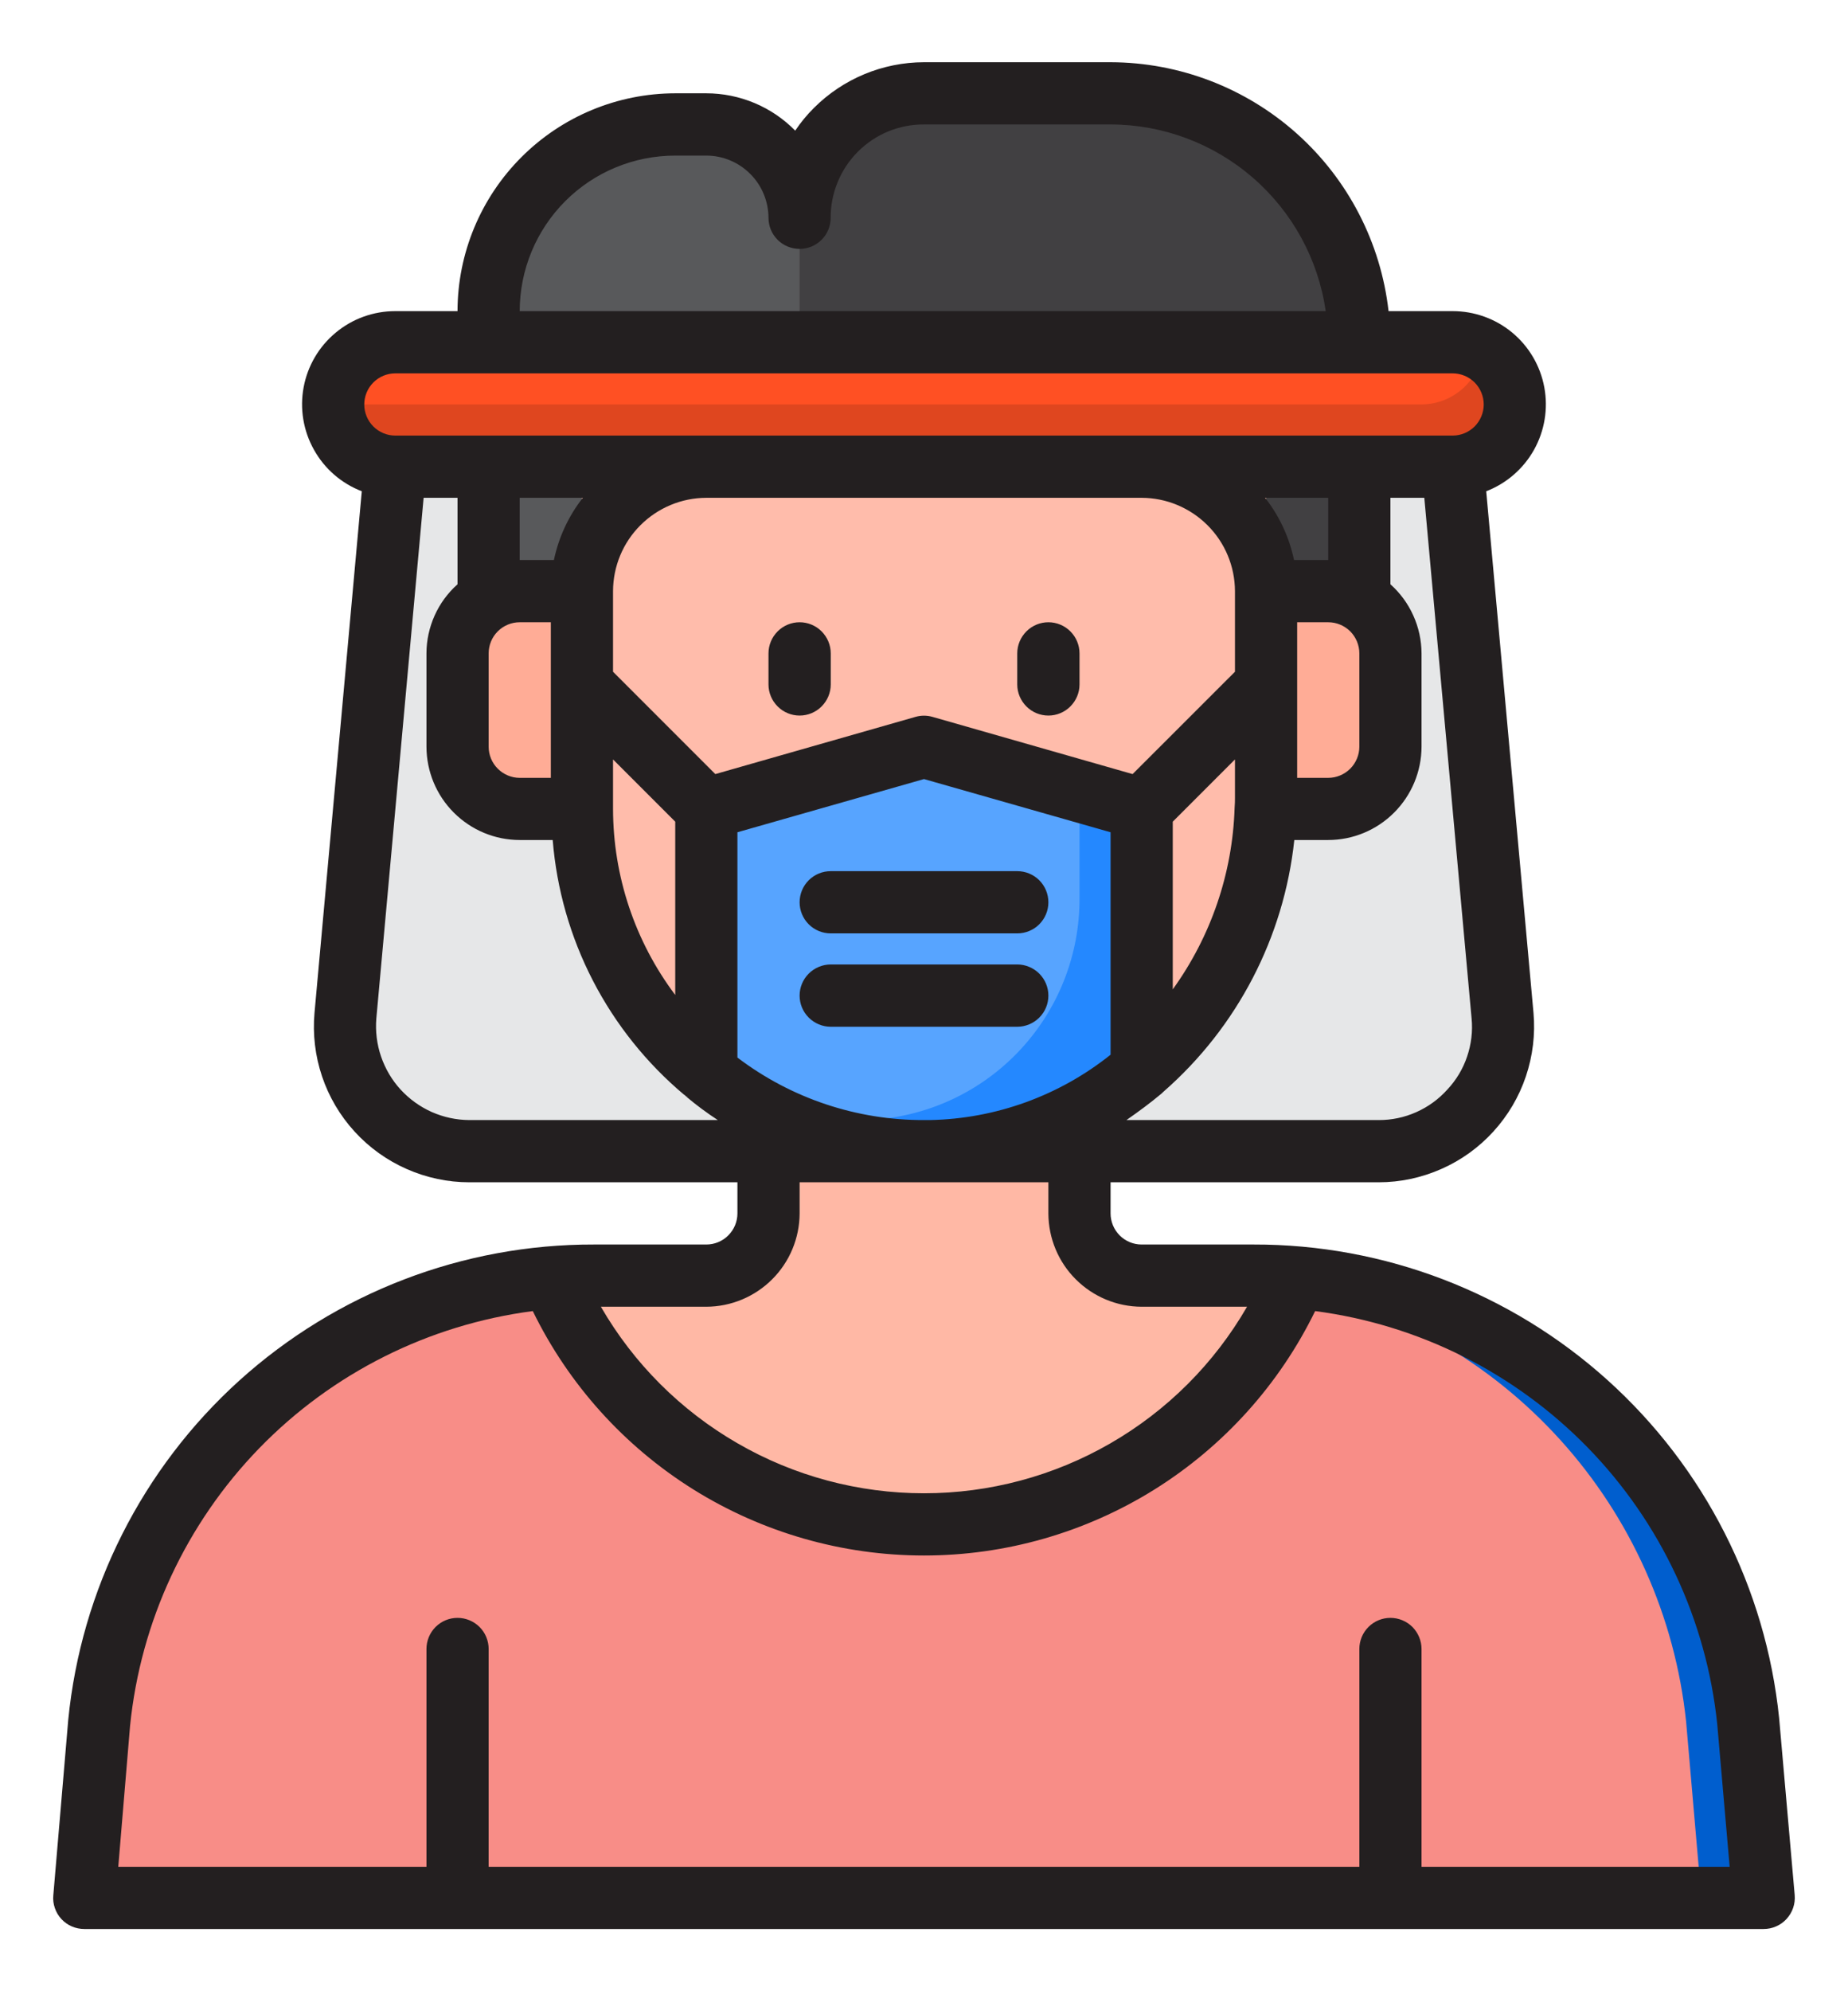 <svg width="26" height="28" viewBox="0 0 26 28" fill="none" xmlns="http://www.w3.org/2000/svg">
<path d="M19.395 16.188H6.603C6.36 16.187 6.12 16.136 5.897 16.038C5.675 15.94 5.476 15.797 5.312 15.617C5.148 15.438 5.023 15.226 4.946 14.995C4.868 14.765 4.84 14.521 4.862 14.279L5.562 6.562H20.437L21.137 14.279C21.159 14.521 21.13 14.765 21.052 14.995C20.975 15.226 20.85 15.438 20.687 15.617C20.523 15.797 20.323 15.94 20.101 16.038C19.879 16.136 19.639 16.187 19.395 16.188Z" fill="#E6E7E8"/>
<path d="M19.125 4.812V8.435C18.992 8.356 18.842 8.314 18.688 8.312H17.812C17.812 7.848 17.628 7.403 17.3 7.075C16.972 6.747 16.527 6.562 16.062 6.562H9.938C9.473 6.562 9.028 6.747 8.7 7.075C8.372 7.403 8.188 7.848 8.188 8.312H7.312C7.158 8.314 7.008 8.356 6.875 8.435V4.375C6.875 3.679 7.152 3.011 7.644 2.519C8.136 2.027 8.804 1.75 9.5 1.75H9.938C10.286 1.75 10.619 1.888 10.866 2.134C11.112 2.381 11.25 2.714 11.25 3.062C11.25 2.833 11.295 2.605 11.383 2.392C11.47 2.18 11.599 1.987 11.762 1.824C11.925 1.662 12.117 1.533 12.33 1.445C12.542 1.357 12.77 1.312 13 1.312H15.625C16.553 1.312 17.444 1.681 18.1 2.338C18.756 2.994 19.125 3.884 19.125 4.812Z" fill="#414042"/>
<path d="M9.938 1.75H9.5C8.804 1.75 8.136 2.027 7.644 2.519C7.152 3.011 6.875 3.679 6.875 4.375V8.435C7.008 8.356 7.158 8.314 7.312 8.312H8.188C8.188 7.848 8.372 7.403 8.7 7.075C9.028 6.747 9.473 6.562 9.938 6.562H11.25V3.062C11.25 2.714 11.112 2.381 10.866 2.134C10.619 1.888 10.286 1.75 9.938 1.75Z" fill="#58595B"/>
<path d="M24.597 24.205C24.427 22.588 23.699 21.082 22.539 19.944C21.379 18.805 19.859 18.106 18.24 17.966C17.804 18.995 17.075 19.873 16.143 20.491C15.211 21.108 14.118 21.437 13 21.437C11.882 21.437 10.789 21.108 9.857 20.491C8.925 19.873 8.196 18.995 7.76 17.966C6.137 18.105 4.613 18.806 3.451 19.948C2.29 21.09 1.563 22.602 1.396 24.222L1.188 26.687H24.812L24.597 24.205Z" fill="#F00E00" fill-opacity="0.47"/>
<path d="M24.597 24.205C24.427 22.588 23.699 21.082 22.539 19.944C21.379 18.805 19.859 18.106 18.24 17.966C18.222 18.01 18.201 18.049 18.182 18.091C19.634 18.391 20.953 19.145 21.949 20.244C22.945 21.343 23.566 22.73 23.722 24.205L23.937 26.687H24.812L24.597 24.205Z" fill="#005ECE"/>
<path d="M21.312 5.688C21.312 5.919 21.219 6.142 21.055 6.305C20.892 6.469 20.669 6.562 20.438 6.562H5.562C5.33 6.562 5.108 6.47 4.944 6.306C4.78 6.142 4.688 5.92 4.688 5.688C4.688 5.455 4.78 5.233 4.944 5.069C5.108 4.905 5.33 4.812 5.562 4.812H20.438C20.669 4.813 20.892 4.906 21.055 5.07C21.219 5.233 21.312 5.456 21.312 5.688Z" fill="#FF5023"/>
<path d="M20.863 4.928C20.835 5.138 20.732 5.33 20.574 5.469C20.415 5.609 20.211 5.686 20 5.687H5.125C4.975 5.686 4.829 5.646 4.699 5.571C4.693 5.61 4.689 5.648 4.688 5.687C4.688 5.919 4.781 6.141 4.945 6.305C5.108 6.469 5.331 6.562 5.562 6.562H20.438C20.631 6.563 20.819 6.5 20.973 6.382C21.126 6.263 21.236 6.098 21.285 5.91C21.333 5.723 21.319 5.525 21.242 5.347C21.166 5.169 21.032 5.022 20.863 4.928Z" fill="#DF461F"/>
<path d="M17.638 17.938H16.063C15.831 17.937 15.609 17.845 15.445 17.681C15.281 17.517 15.188 17.294 15.188 17.063V15.663C14.51 16.007 13.761 16.187 13 16.187C12.24 16.187 11.49 16.007 10.813 15.663V17.063C10.812 17.294 10.72 17.517 10.556 17.681C10.392 17.845 10.169 17.937 9.938 17.938H8.359C8.157 17.938 7.958 17.949 7.76 17.966C8.196 18.995 8.925 19.874 9.857 20.491C10.789 21.108 11.882 21.438 13 21.438C14.118 21.438 15.211 21.108 16.143 20.491C17.075 19.874 17.805 18.995 18.241 17.966C18.041 17.949 17.839 17.938 17.638 17.938Z" fill="#FFB8A5"/>
<path d="M15.188 16.1V15.663C14.51 16.007 13.76 16.187 13 16.187C12.24 16.187 11.49 16.007 10.812 15.663V16.1C11.49 16.445 12.24 16.625 13 16.625C13.76 16.625 14.51 16.445 15.188 16.1Z" fill="#FFAC96"/>
<path d="M17.812 11.217C17.812 11.27 17.812 11.322 17.808 11.375H18.687C18.919 11.374 19.141 11.282 19.305 11.118C19.469 10.954 19.561 10.732 19.562 10.5V9.188C19.561 8.956 19.469 8.733 19.305 8.57C19.141 8.406 18.919 8.313 18.687 8.312H17.812V11.217Z" fill="#FFAC96"/>
<path d="M8.188 8.312H7.312C7.081 8.313 6.858 8.406 6.695 8.57C6.531 8.733 6.438 8.956 6.438 9.188V10.5C6.438 10.732 6.531 10.954 6.695 11.118C6.858 11.282 7.081 11.374 7.312 11.375H8.188V8.312Z" fill="#FFAC96"/>
<path d="M8.188 6.562H17.812V11.375C17.812 12.651 17.305 13.875 16.403 14.778C15.5 15.681 14.276 16.188 13 16.188C11.724 16.188 10.5 15.681 9.597 14.778C8.695 13.875 8.188 12.651 8.188 11.375V6.562Z" fill="#FFBCAB"/>
<path d="M13 10.5L9.938 11.375V15.087C10.8 15.798 11.882 16.187 13 16.187C14.118 16.187 15.2 15.798 16.062 15.087V11.375L13 10.5Z" fill="#57A4FF"/>
<path d="M15.188 11.125V12.613C15.196 13.428 14.883 14.214 14.317 14.801C13.751 15.388 12.977 15.729 12.162 15.75H12.125C11.549 15.75 10.978 15.646 10.438 15.444C11.294 15.985 12.298 16.241 13.308 16.177C14.318 16.113 15.282 15.732 16.062 15.087V11.375L15.188 11.125Z" fill="#2488FF"/>
<path d="M25.031 24.159C24.843 22.33 23.982 20.636 22.616 19.406C21.25 18.176 19.476 17.496 17.637 17.5H16.062C15.946 17.5 15.835 17.454 15.753 17.372C15.671 17.29 15.625 17.178 15.625 17.062V16.625H19.396C19.7 16.625 20 16.561 20.278 16.438C20.556 16.316 20.805 16.137 21.01 15.912C21.215 15.688 21.371 15.424 21.468 15.136C21.565 14.848 21.602 14.543 21.575 14.241L20.91 6.908C21.195 6.798 21.433 6.592 21.583 6.324C21.732 6.057 21.783 5.746 21.727 5.445C21.671 5.144 21.511 4.872 21.276 4.677C21.04 4.481 20.743 4.375 20.437 4.375H19.536C19.427 3.413 18.968 2.525 18.247 1.88C17.526 1.235 16.592 0.877 15.625 0.875H13C12.419 0.876 11.862 1.107 11.451 1.518C11.353 1.615 11.265 1.722 11.188 1.837C11.025 1.671 10.831 1.539 10.616 1.449C10.401 1.359 10.17 1.312 9.937 1.312H9.5C8.688 1.313 7.909 1.636 7.335 2.211C6.761 2.785 6.438 3.563 6.437 4.375H5.562C5.256 4.375 4.959 4.481 4.724 4.677C4.488 4.872 4.328 5.144 4.272 5.445C4.216 5.746 4.267 6.057 4.417 6.324C4.566 6.592 4.804 6.798 5.09 6.908L4.425 14.241C4.398 14.543 4.434 14.848 4.531 15.136C4.628 15.424 4.784 15.688 4.989 15.912C5.194 16.137 5.444 16.316 5.721 16.438C5.999 16.561 6.3 16.625 6.603 16.625H10.375V17.062C10.375 17.178 10.329 17.29 10.246 17.372C10.165 17.454 10.053 17.5 9.937 17.5H8.358C6.514 17.495 4.735 18.178 3.367 19.413C2 20.649 1.141 22.351 0.96 24.185L0.75 26.652C0.744 26.713 0.752 26.774 0.772 26.831C0.791 26.888 0.823 26.941 0.864 26.985C0.905 27.03 0.955 27.065 1.011 27.089C1.066 27.113 1.127 27.125 1.187 27.125H24.812C24.873 27.125 24.933 27.113 24.989 27.088C25.045 27.064 25.095 27.028 25.136 26.983C25.177 26.938 25.209 26.885 25.228 26.828C25.248 26.77 25.255 26.709 25.25 26.648L25.031 24.159ZM15.625 14.831C14.903 15.408 14.011 15.731 13.087 15.75H13.008C12.058 15.755 11.132 15.446 10.375 14.871V11.703L13 10.955L15.625 11.703V14.831ZM20.363 15.321C20.241 15.457 20.092 15.565 19.925 15.639C19.759 15.713 19.578 15.751 19.396 15.75H15.848C16.018 15.632 16.185 15.509 16.346 15.374L16.368 15.352C16.369 15.352 16.371 15.351 16.372 15.351C16.372 15.35 16.373 15.349 16.373 15.348C17.408 14.442 18.064 13.18 18.21 11.812H18.687C19.035 11.812 19.368 11.673 19.614 11.427C19.86 11.181 19.999 10.848 20 10.5V9.188C19.999 9.004 19.96 8.823 19.884 8.655C19.809 8.488 19.699 8.338 19.562 8.216V7H20.039L20.704 14.319C20.722 14.501 20.7 14.684 20.641 14.857C20.583 15.03 20.488 15.188 20.363 15.321ZM16.5 13.912V11.554L17.375 10.679V11.217C17.375 11.257 17.375 11.301 17.37 11.362C17.341 12.28 17.037 13.168 16.5 13.912ZM18.687 7.875H18.206C18.139 7.556 18 7.256 17.799 7H18.687V7.875ZM19.125 9.188V10.5C19.125 10.616 19.078 10.727 18.997 10.809C18.914 10.891 18.803 10.938 18.687 10.938H18.25V8.75H18.687C18.803 8.75 18.914 8.796 18.997 8.878C19.078 8.96 19.125 9.071 19.125 9.188ZM9.5 2.188H9.937C10.169 2.188 10.391 2.281 10.555 2.445C10.719 2.608 10.811 2.831 10.812 3.062C10.812 3.179 10.858 3.29 10.94 3.372C11.022 3.454 11.134 3.5 11.25 3.5C11.366 3.5 11.477 3.454 11.559 3.372C11.641 3.29 11.687 3.179 11.687 3.062C11.686 2.89 11.72 2.719 11.786 2.559C11.851 2.4 11.948 2.255 12.07 2.133C12.192 2.011 12.337 1.914 12.496 1.848C12.656 1.783 12.827 1.749 13 1.75H15.625C16.36 1.751 17.071 2.017 17.627 2.499C18.183 2.981 18.547 3.647 18.652 4.375H7.312C7.312 3.795 7.543 3.238 7.953 2.828C8.363 2.418 8.919 2.188 9.5 2.188ZM5.125 5.688C5.125 5.571 5.171 5.46 5.253 5.378C5.335 5.296 5.446 5.25 5.562 5.25H20.437C20.553 5.25 20.664 5.296 20.747 5.378C20.828 5.46 20.875 5.571 20.875 5.688C20.875 5.804 20.828 5.915 20.747 5.997C20.664 6.079 20.553 6.125 20.437 6.125H5.562C5.446 6.125 5.335 6.079 5.253 5.997C5.171 5.915 5.125 5.804 5.125 5.688ZM8.625 10.679L9.5 11.554V13.991C8.933 13.237 8.626 12.319 8.625 11.375V10.679ZM7.312 7.875V7H8.2C7.999 7.256 7.86 7.556 7.793 7.875H7.312ZM7.75 8.75V10.938H7.312C7.196 10.938 7.085 10.891 7.003 10.809C6.921 10.727 6.875 10.616 6.875 10.5V9.188C6.875 9.071 6.921 8.96 7.003 8.878C7.085 8.796 7.196 8.75 7.312 8.75H7.75ZM6.603 15.75C6.421 15.749 6.241 15.71 6.075 15.637C5.909 15.563 5.759 15.455 5.636 15.321C5.513 15.187 5.42 15.028 5.361 14.856C5.302 14.684 5.28 14.501 5.295 14.319L5.96 7H6.437V8.216C6.3 8.338 6.19 8.488 6.115 8.655C6.04 8.823 6 9.004 6 9.188V10.5C6.001 10.848 6.139 11.181 6.385 11.427C6.631 11.673 6.964 11.812 7.312 11.812H7.776C7.832 12.502 8.024 13.175 8.342 13.79C8.66 14.405 9.096 14.95 9.627 15.396H9.631L9.657 15.422L9.662 15.418C9.663 15.418 9.664 15.418 9.665 15.419C9.665 15.42 9.666 15.421 9.666 15.422L9.662 15.426C9.801 15.543 9.947 15.651 10.099 15.75H6.603ZM10.064 10.885L8.625 9.446V8.312C8.626 7.965 8.764 7.631 9.01 7.386C9.256 7.14 9.589 7.001 9.937 7H16.062C16.41 7.001 16.743 7.14 16.989 7.386C17.235 7.631 17.374 7.965 17.375 8.312V9.446L15.935 10.885L13.118 10.08C13.04 10.058 12.959 10.058 12.882 10.08L10.064 10.885ZM9.937 18.375C10.285 18.374 10.618 18.235 10.864 17.989C11.11 17.744 11.249 17.41 11.25 17.062V16.625H14.75V17.062C14.751 17.41 14.889 17.744 15.135 17.989C15.381 18.235 15.714 18.374 16.062 18.375H17.545C17.084 19.173 16.422 19.835 15.624 20.295C14.826 20.756 13.921 20.998 13 20.998C12.078 20.998 11.173 20.756 10.376 20.295C9.578 19.835 8.915 19.173 8.454 18.375H9.937ZM20 26.25V23.188C20 23.072 19.953 22.96 19.872 22.878C19.789 22.796 19.678 22.75 19.562 22.75C19.446 22.75 19.335 22.796 19.253 22.878C19.171 22.96 19.125 23.072 19.125 23.188V26.25H6.875V23.188C6.875 23.072 6.829 22.96 6.747 22.878C6.664 22.796 6.553 22.75 6.437 22.75C6.321 22.75 6.21 22.796 6.128 22.878C6.046 22.96 6 23.072 6 23.188V26.25H1.664L1.83 24.268C1.978 22.799 2.619 21.424 3.647 20.365C4.676 19.306 6.032 18.627 7.496 18.436C7.999 19.467 8.782 20.336 9.755 20.944C10.728 21.551 11.852 21.873 13 21.873C14.147 21.873 15.271 21.551 16.244 20.944C17.217 20.336 18 19.467 18.503 18.436C19.962 18.627 21.313 19.304 22.34 20.357C23.366 21.41 24.007 22.779 24.16 24.242L24.335 26.25H20Z" fill="#231F20"/>
<path d="M14.75 10.062C14.866 10.062 14.977 10.016 15.059 9.934C15.141 9.852 15.188 9.741 15.188 9.625V9.188C15.188 9.071 15.141 8.96 15.059 8.878C14.977 8.796 14.866 8.75 14.75 8.75C14.634 8.75 14.523 8.796 14.441 8.878C14.359 8.96 14.312 9.071 14.312 9.188V9.625C14.312 9.741 14.359 9.852 14.441 9.934C14.523 10.016 14.634 10.062 14.75 10.062Z" fill="#231F20"/>
<path d="M11.25 10.062C11.366 10.062 11.477 10.016 11.559 9.934C11.641 9.852 11.688 9.741 11.688 9.625V9.188C11.688 9.071 11.641 8.96 11.559 8.878C11.477 8.796 11.366 8.75 11.25 8.75C11.134 8.75 11.023 8.796 10.941 8.878C10.859 8.96 10.812 9.071 10.812 9.188V9.625C10.812 9.741 10.859 9.852 10.941 9.934C11.023 10.016 11.134 10.062 11.25 10.062Z" fill="#231F20"/>
<path d="M11.688 13.125H14.312C14.428 13.125 14.54 13.079 14.622 12.997C14.704 12.915 14.75 12.803 14.75 12.688C14.75 12.572 14.704 12.46 14.622 12.378C14.54 12.296 14.428 12.25 14.312 12.25H11.688C11.572 12.25 11.46 12.296 11.378 12.378C11.296 12.46 11.25 12.572 11.25 12.688C11.25 12.803 11.296 12.915 11.378 12.997C11.46 13.079 11.572 13.125 11.688 13.125Z" fill="#231F20"/>
<path d="M14.75 14C14.75 13.884 14.704 13.773 14.622 13.691C14.54 13.609 14.428 13.562 14.312 13.562H11.688C11.572 13.562 11.46 13.609 11.378 13.691C11.296 13.773 11.25 13.884 11.25 14C11.25 14.116 11.296 14.227 11.378 14.309C11.46 14.391 11.572 14.438 11.688 14.438H14.312C14.428 14.438 14.54 14.391 14.622 14.309C14.704 14.227 14.75 14.116 14.75 14Z" fill="#231F20"/>
</svg>
